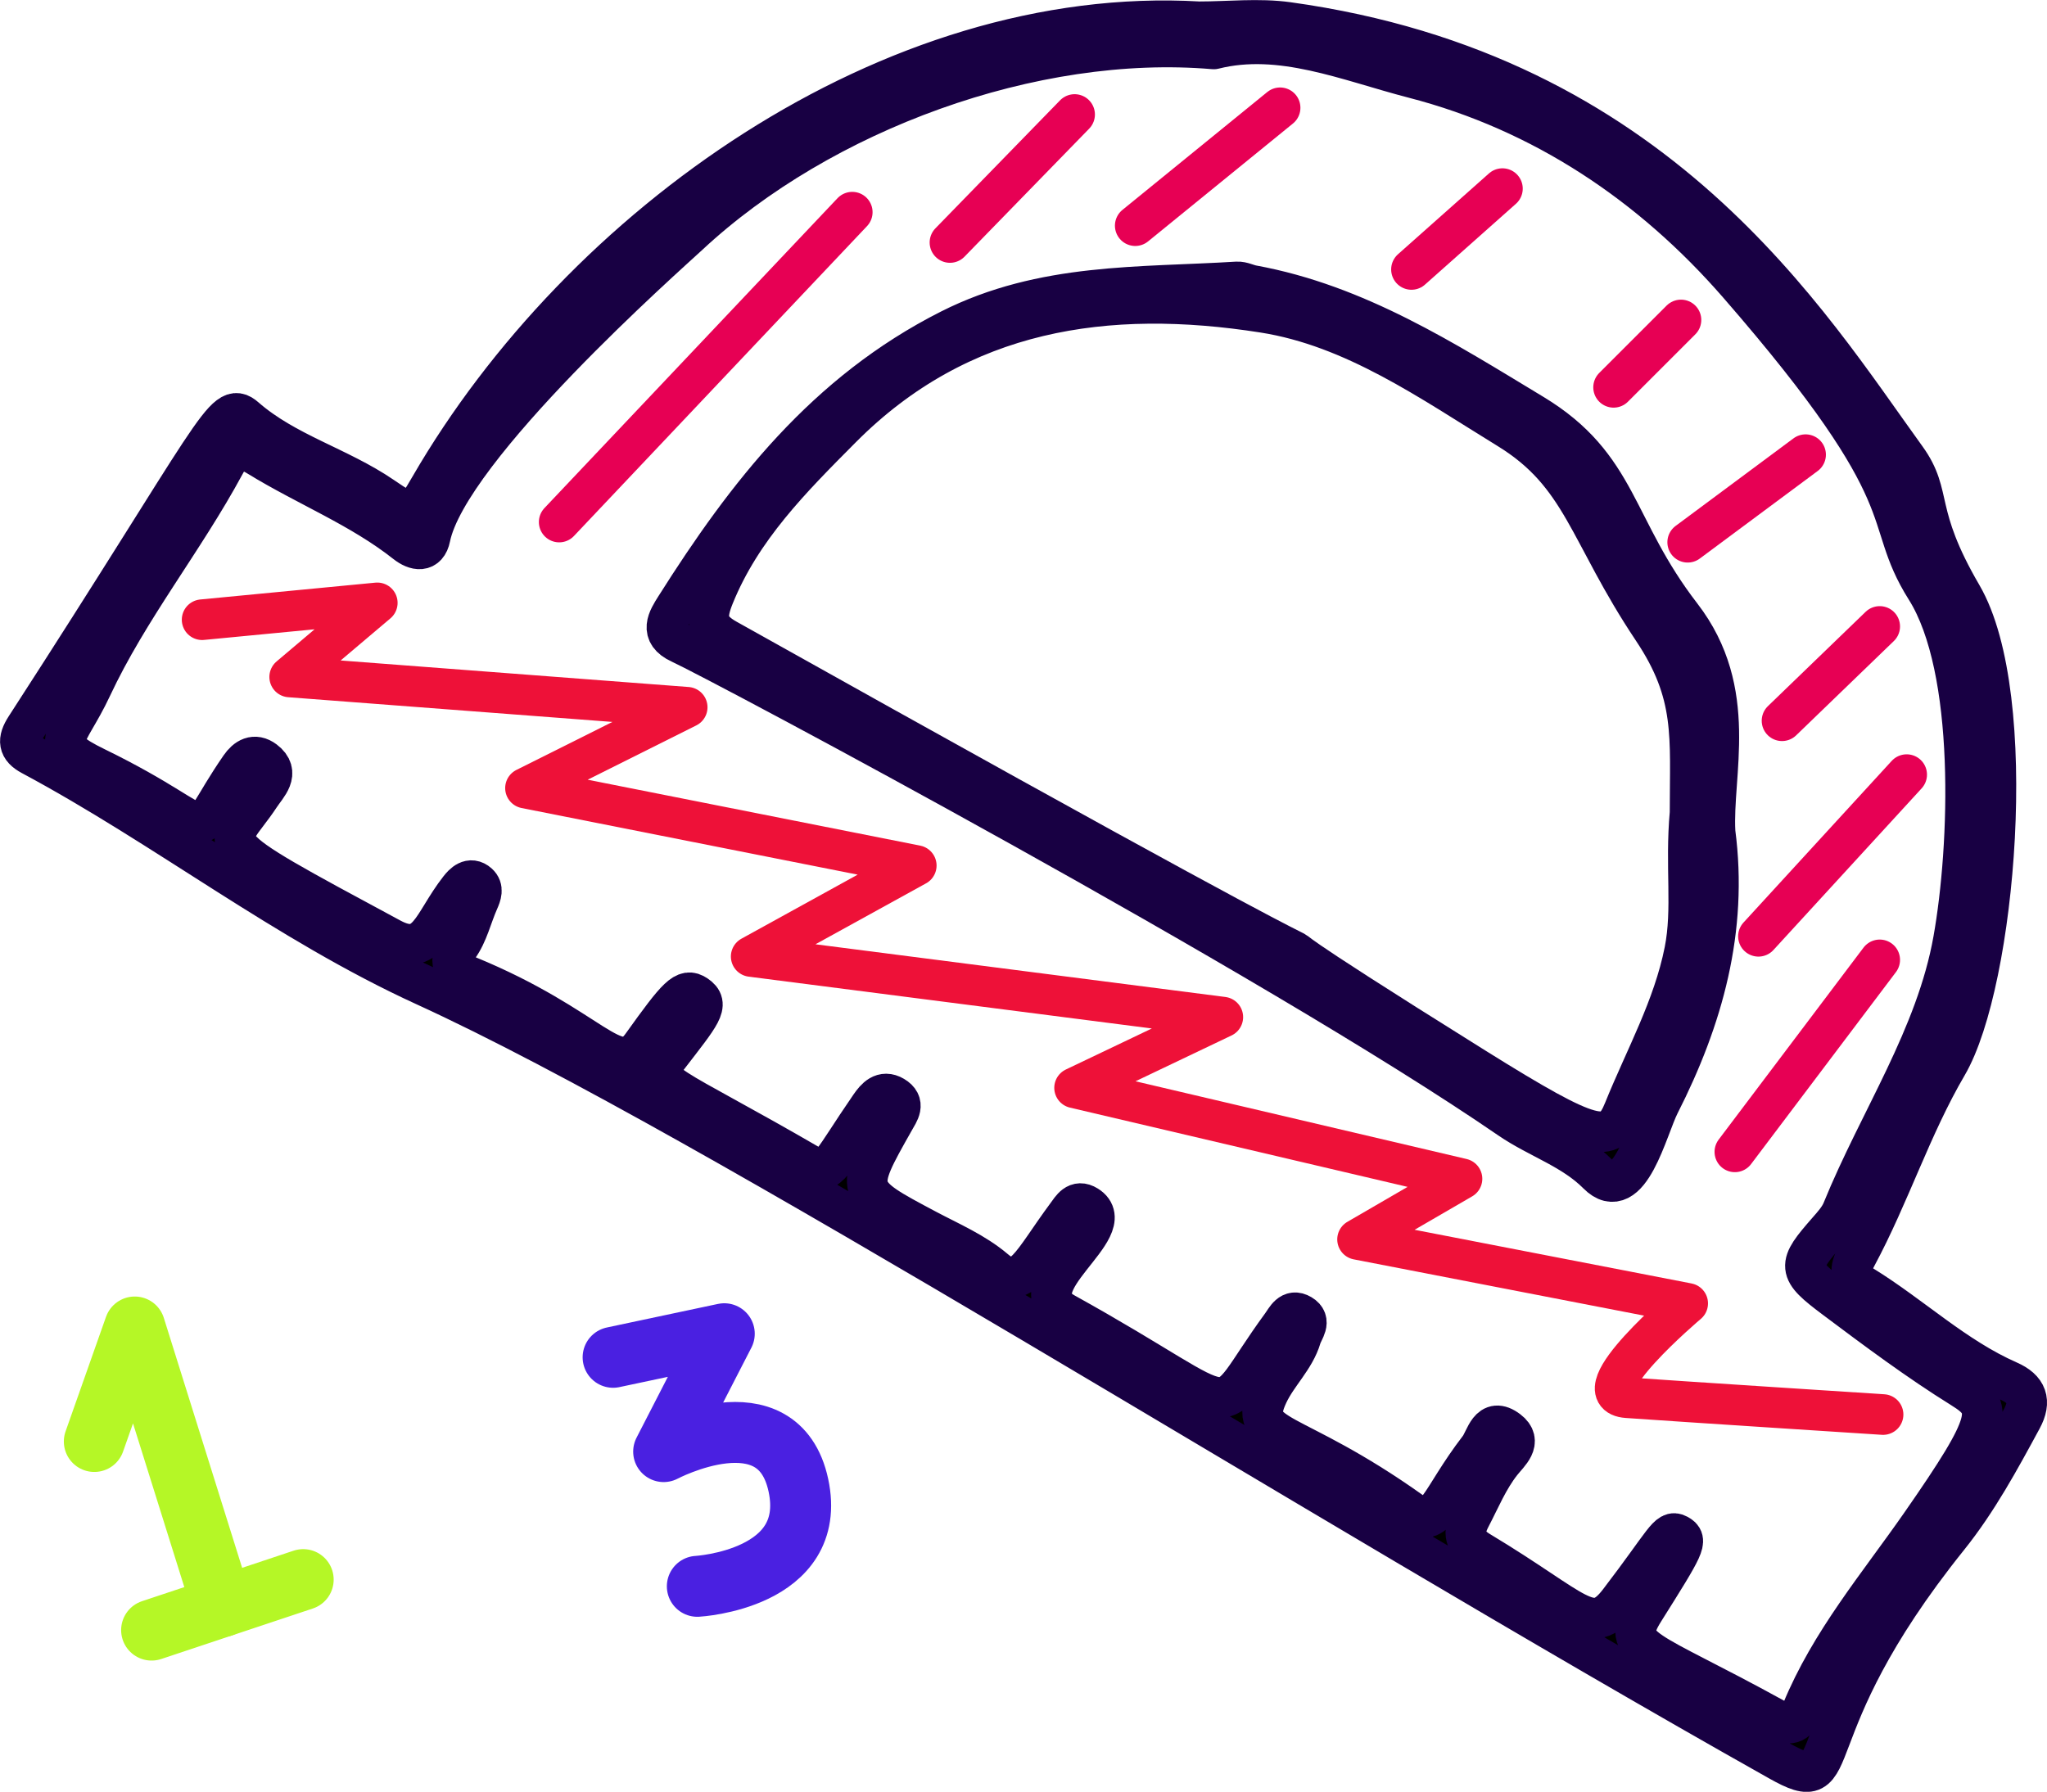 <?xml version="1.0" encoding="UTF-8"?>
<!-- Created with Inkscape (http://www.inkscape.org/) -->
<svg width="100.77mm" height="88.223mm" version="1.1" viewBox="0 0 100.77 88.223" xmlns="http://www.w3.org/2000/svg">
 <g transform="translate(50.387 44.117)" stroke="#180043" stroke-linecap="round" stroke-linejoin="round" stroke-width="2">
  <path d="m49.14 25.748c-1.092 2.015-2.181 4.032-3.623 5.829-7.821 9.743-4.874 12.941-8.337 10.992-23.412-13.173-52.423-31.642-66.639-38.143-6.866-3.14-12.775-7.824-19.378-11.359-0.648-0.347-0.693-0.737-0.28-1.375 9.491-14.666 9.758-16.152 10.795-15.245 1.996 1.746 4.6 2.42 6.751 3.888 1.46 0.997 1.504 0.986 2.359-0.491 7.434-12.828 22.679-23.767 37.85-22.889 1.459 0 2.942-0.17 4.373 0.029 18.208 2.525 25.605 14.795 30.429 21.458 1.345 1.857 0.364 2.655 2.75 6.75 2.887 4.955 1.654 19.072-0.729 23.143-1.768 3.02-2.824 6.368-4.474 9.437-0.31 0.577-0.343 1.009 0.323 1.42 2.433 1.502 4.528 3.523 7.179 4.69 0.911 0.4 1.125 0.992 0.651 1.866zm-2.936-1.519c-2.162-1.345-4.213-2.877-6.254-4.407-1.892-1.418-1.87-1.598-0.362-3.322 0.273-0.312 0.571-0.638 0.723-1.012 1.812-4.454 4.618-8.545 5.47-13.333 0.817-4.591 1.141-13.316-1.351-17.273-2.317-3.68 0.117-4.256-9.236-15.006-4.261-4.897-9.616-8.503-15.98-10.15-3.276-0.848-6.542-2.264-9.849-1.434-8.898-0.761-19.321 3.072-25.847 9.15-0.99 0.923-11.84 10.491-12.732 14.902-0.153 0.754-0.713 0.654-1.195 0.273-2.225-1.757-4.868-2.795-7.257-4.261-0.865-0.531-1.229-0.403-1.66 0.397-2.026 3.753-4.74 7.097-6.555 10.977-1.208 2.581-2.252 2.74 0.207 3.941 6.576 3.211 4.318 4.027 7.117-0.027 0.293-0.424 0.696-0.678 1.188-0.308 0.801 0.603 0.112 1.225-0.223 1.736-1.734 2.641-3.078 1.89 6.443 7.017 1.829 0.985 2.037-0.724 3.38-2.442 0.195-0.249 0.528-0.608 0.918-0.26 0.268 0.24 0.151 0.555 0.016 0.86-0.337 0.757-0.52 1.618-0.996 2.268-0.611 0.835-0.082 1.196 0.47 1.422 6.15 2.523 7.316 5.195 8.582 3.426 1.775-2.482 2.117-2.843 2.662-2.478 0.678 0.454 0.248 0.916-1.415 3.075-1 1.298-0.125 1.15 7.108 5.351 0.854 0.496 0.934-0.152 2.876-2.969 0.274-0.398 0.62-0.794 1.154-0.478 0.585 0.346 0.261 0.766 0.02 1.191-1.971 3.485-1.964 3.482 1.603 5.376 1.147 0.609 2.359 1.122 3.359 1.971 1.311 1.113 1.795-0.329 3.549-2.695 0.237-0.32 0.479-0.775 0.994-0.453 1.738 1.086-3.543 3.935-1.102 5.288 9.384 5.202 6.99 5.631 10.676 0.59 0.229-0.313 0.443-0.822 0.957-0.519 0.532 0.314 0.1 0.767-2e-3 1.113-0.313 1.056-1.168 1.809-1.635 2.809-1.051 2.25 1.111 1.543 7.085 5.802 1.234 0.88 1.327-0.559 3.318-3.156 0.343-0.447 0.494-1.571 1.423-0.866 0.731 0.555 0.031 1.113-0.332 1.576-0.652 0.829-1.043 1.794-1.524 2.715-0.385 0.738-0.29 1.222 0.458 1.672 4.849 2.916 5.49 4.267 6.872 2.461 2.268-2.964 2.404-3.556 2.886-3.293 0.499 0.272 0.357 0.517-1.671 3.742-1.203 1.913 0.054 1.805 6.397 5.297 0.602 0.332 1.07 0.409 1.375-0.335 1.4-3.417 3.776-6.213 5.854-9.199 3.622-5.201 3.581-5.763 2.038-6.722z"/>
  <path d="m34.043-3.142c0.631 4.792-0.601 9.185-2.744 13.402-0.589 1.159-1.484 4.99-3.03 3.432-1.239-1.249-2.932-1.765-4.341-2.733-11.718-8.049-38.754-22.449-40.83-23.408-1.053-0.486-0.61-1.174-0.222-1.786 3.5-5.538 7.393-10.56 13.514-13.651 4.576-2.31 9.34-2.053 14.12-2.35 0.247-0.015 0.501 0.127 0.756 0.174 5.137 0.94 9.445 3.705 13.8 6.336 4.258 2.572 3.947 5.569 7.312 9.934 2.867 3.718 1.501 7.783 1.665 10.65zm-3.062-9.981c-3.206-4.793-3.424-7.616-7.124-9.887-3.811-2.339-7.575-5.021-12.041-5.723-7.68-1.207-14.947-0.184-20.785 5.69-2.463 2.478-4.926 4.935-6.278 8.277-0.408 1.009-0.386 1.562 0.628 2.13 45.908 25.702 15.824 7.977 36.81 21.084 5.934 3.706 6.685 3.79 7.366 2.106 1.049-2.595 2.434-5.056 2.989-7.846 0.412-2.074 0.026-4.159 0.266-6.799-1e-3 -3.765 0.302-5.842-1.831-9.032z"/>
 </g>
 <g fill="none" stroke-linecap="round" stroke-linejoin="round">
  <g stroke-width="3">
   <path d="m4.643 70.976 1.99-5.638 4.312 13.764" stroke="#b5f726"/>
   <path d="m7.463 80.263 7.463-2.487" stroke="#b5f726"/>
   <path d="m30.182 66.831 5.473-1.161-2.985 5.804s5.638-2.985 6.633 1.658c0.995 4.643-4.975 4.975-4.975 4.975" stroke="#4a20e1"/>
  </g>
  <path d="m9.95 30.513 8.623-0.829-4.312 3.648 19.568 1.492-7.96 3.98 19.237 3.814-8.126 4.478 23.217 2.985-7.297 3.482 19.071 4.478-5.141 2.985 16.252 3.151s-5.307 4.478-2.985 4.643c2.322 0.166 12.603 0.829 12.603 0.829" stroke="#ee1138" stroke-width="2"/>
  <g stroke="#e70054" stroke-width="2">
   <path d="m27.528 25.704 14.427-15.257"/>
   <path d="m46.765 11.94 6.136-6.302"/>
   <path d="m55.886 11.111 7.131-5.804"/>
   <path d="m69.484 13.267 4.478-3.98"/>
   <path d="m79.434 19.071 3.317-3.317"/>
   <path d="m83.082 26.699 5.804-4.312"/>
   <path d="m87.726 35.488 4.809-4.643"/>
   <path d="m86.565 46.101 7.297-7.96"/>
   <path d="m85.404 56.715 7.131-9.453"/>
  </g>
 </g>
</svg>

